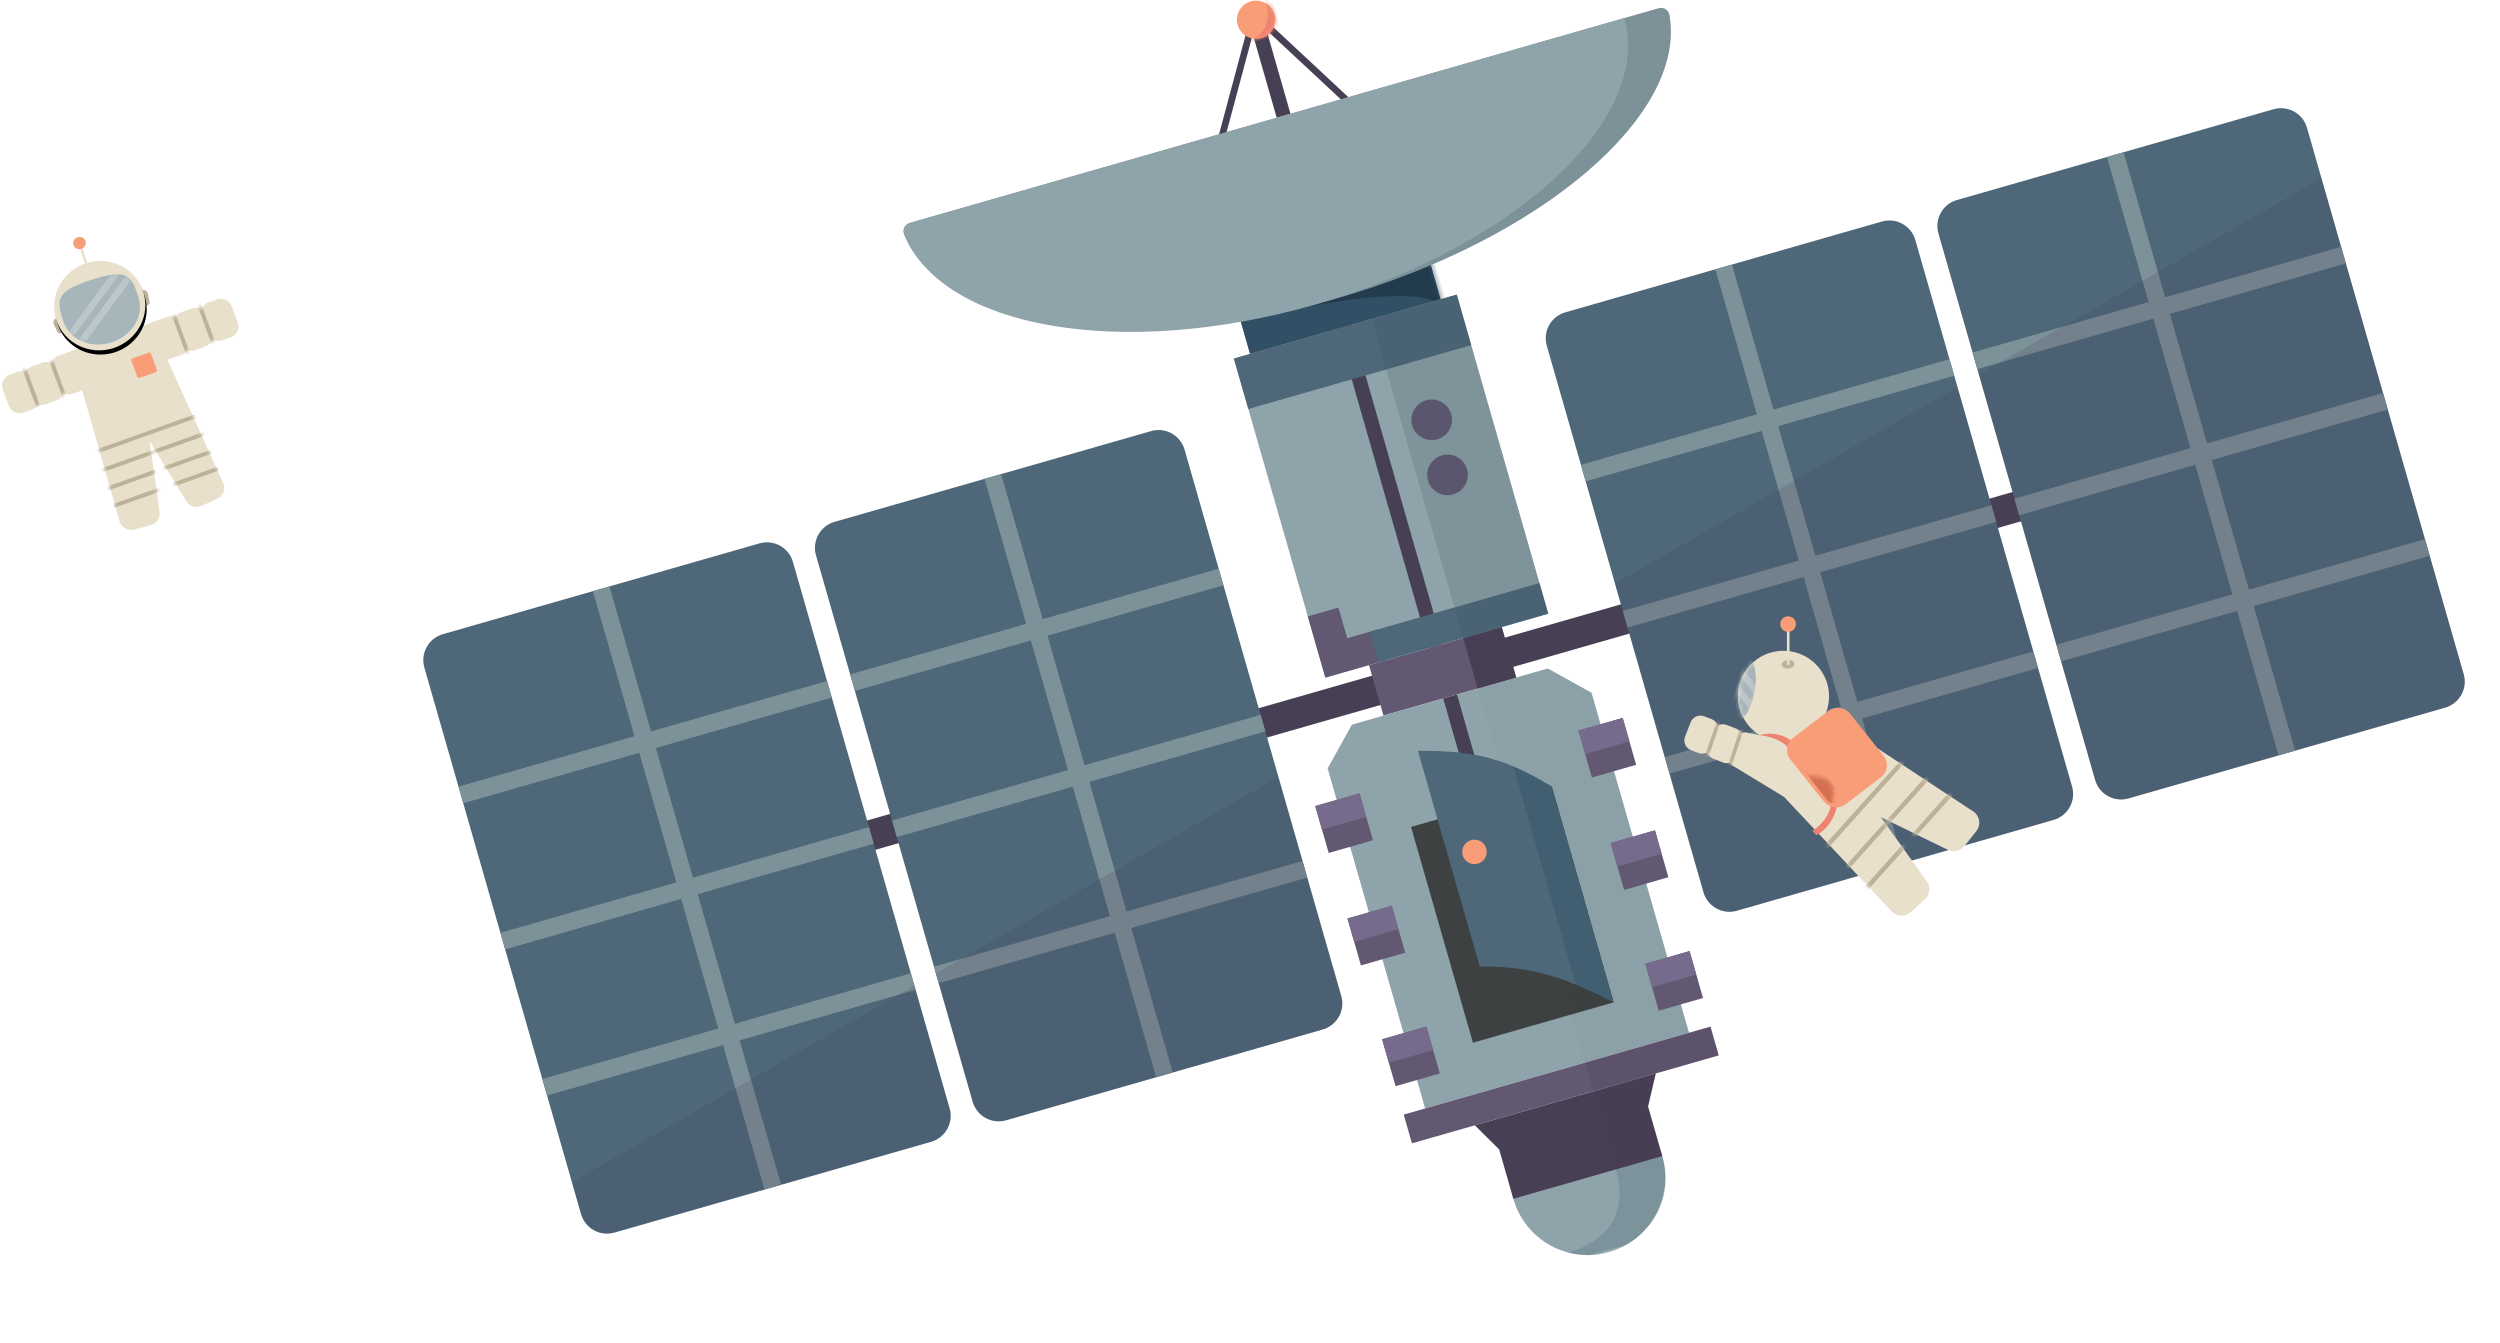 <?xml version="1.0" encoding="UTF-8"?>
<svg viewBox="0 0 566 304" version="1.1" xmlns="http://www.w3.org/2000/svg" xmlns:xlink="http://www.w3.org/1999/xlink">
    <!-- Generator: Sketch 46.2 (44496) - http://www.bohemiancoding.com/sketch -->
    <title>Network Header Image</title>
    <desc>Created with Sketch.</desc>
    <defs>
        <path d="M35.503,35.378 L46.718,46.814 C47.693,47.72 49.185,47.793 50.245,46.987 L53.336,44.634 C54.525,43.729 54.754,42.044 53.851,40.86 L35.284,16.513 L38.135,14.686 C38.622,14.373 38.94,13.895 39.063,13.373 C39.679,13.439 40.32,13.306 40.879,12.949 L42.993,11.593 C43.686,11.149 44.112,10.446 44.231,9.692 C44.95,9.907 45.757,9.822 46.433,9.388 L48.09,8.327 C49.313,7.543 49.666,5.911 48.876,4.699 L46.759,1.454 C45.968,0.242 44.321,-0.108 43.099,0.675 L41.442,1.737 C40.766,2.171 40.357,2.865 40.259,3.603 C39.517,3.402 38.695,3.498 38.002,3.942 L35.887,5.297 C35.35,5.642 34.973,6.143 34.775,6.702 C34.224,6.576 33.623,6.66 33.113,6.987 L29.407,9.362 C29.321,9.659 14.511,19.152 14.249,19.077 L10.997,21.161 C10.291,21.614 9.941,22.413 10.024,23.193 C9.282,22.992 8.461,23.088 7.768,23.532 L5.653,24.887 C5.099,25.243 4.715,25.764 4.522,26.343 C3.972,26.306 3.406,26.434 2.91,26.752 L1.253,27.814 C0.03,28.597 -0.323,30.229 0.467,31.441 L2.584,34.686 C3.374,35.898 5.022,36.249 6.244,35.465 L7.901,34.403 C8.442,34.057 8.812,33.543 8.988,32.974 C9.555,33.003 10.134,32.866 10.644,32.539 L12.759,31.183 C13.526,30.692 13.966,29.883 14.024,29.04 C14.658,29.296 15.404,29.254 16.019,28.86 L18.027,27.573 L32.923,54.557 C33.642,55.859 35.286,56.343 36.605,55.64 L40.039,53.811 C41.216,53.184 41.762,51.805 41.328,50.552 L35.503,35.378 Z" id="path-1"/>
        <path d="M21.674,16.43 C21.674,22.006 17.04,26.527 11.323,26.527 C5.607,26.527 0.972,22.006 0.972,16.43 C0.972,10.853 5.607,6.332 11.323,6.332 C17.04,6.332 21.674,10.853 21.674,16.43" id="path-3"/>
        <filter x="-2.4%" y="-2.5%" width="104.8%" height="109.9%" filterUnits="objectBoundingBox" id="filter-4">
            <feOffset dx="0" dy="1" in="SourceAlpha" result="shadowOffsetOuter1"/>
            <feColorMatrix values="0 0 0 0 0.737   0 0 0 0 0.694   0 0 0 0 0.6  0 0 0 0.203 0" type="matrix" in="shadowOffsetOuter1"/>
        </filter>
        <path d="M17.843,7.258 C17.843,11.571 13.85,15.066 8.924,15.066 C3.998,15.066 0.005,11.571 0.005,7.258 C0.005,2.269 0.005,0.185 8.924,0.185 C17.843,0.185 17.843,2.269 17.843,7.258" id="path-5"/>
        <polygon id="path-7" points="0 297.22 473.48 297.22 473.48 0.616 0 0.616"/>
        <polygon id="path-9" points="0.444 12.022 45.292 12.022 45.292 0.128 0.444 0.128"/>
        <path d="M0.308,4.653 C0.308,7.042 2.245,8.978 4.637,8.978 C7.028,8.978 8.966,7.042 8.966,4.653 C8.966,2.265 7.028,0.328 4.637,0.328 C2.245,0.328 0.308,2.265 0.308,4.653 Z" id="path-11"/>
        <path d="M45.021,20.298 L13.658,38.958 C12.224,39.831 10.355,39.384 9.472,37.956 L7.175,34.243 C6.388,32.97 6.639,31.313 7.769,30.33 L21.899,19.123 L5.42,22.045 C3.962,22.386 2.472,21.622 1.901,20.239 L0.233,16.203 C-0.409,14.651 0.322,12.873 1.868,12.219 L40.081,0.246 C40.081,0.246 48.887,2.997 48.854,3.28 C48.821,3.564 45.021,20.298 45.021,20.298" id="path-13"/>
        <path d="M3.791,12.721 L16.203,9.331 C16.723,9.284 17.176,9.035 17.494,8.668 C17.956,8.978 18.523,9.14 19.116,9.087 L21.369,8.886 C22.108,8.821 22.742,8.436 23.154,7.883 C23.636,8.355 24.313,8.624 25.034,8.56 L26.799,8.402 C28.101,8.286 29.069,7.129 28.95,5.83 L28.632,2.352 C28.513,1.053 27.351,0.086 26.049,0.202 L24.284,0.359 C23.563,0.424 22.946,0.808 22.558,1.357 C22.052,0.886 21.357,0.62 20.619,0.686 L18.367,0.886 C17.794,0.938 17.284,1.181 16.891,1.545 C16.505,1.214 15.992,1.031 15.449,1.079 L3.393,0.022 C3.393,0.022 0.47,1.529 0.434,7.29 C0.398,13.05 3.791,12.721 3.791,12.721 Z" id="path-15"/>
        <path d="M1.391,0.206 C3.2,2.312 4.157,5.137 3.81,8.11 C3.482,10.916 2.054,13.327 0.006,14.962 L0.006,0.206 L1.391,0.206 L1.391,0.206 Z" id="path-17"/>
        <path d="M7.387,8.348 C6.889,12.605 4.859,15.865 2.851,15.631 C0.843,15.398 -0.381,11.758 0.117,7.502 C0.614,3.245 2.645,-0.016 4.652,0.218 C6.66,0.452 7.884,4.092 7.387,8.348" id="path-19"/>
        <path d="M1.263,14.634 C-0.127,13.324 -0.18,11.124 1.156,9.762 L9.711,1.067 C11.048,-0.295 13.294,-0.348 14.684,0.962 L22.009,7.877 C23.399,9.186 23.452,11.386 22.116,12.748 L13.561,21.444 C12.171,22.806 9.979,22.858 8.588,21.549 L1.263,14.634 Z" id="path-21"/>
        <ellipse id="path-23" cx="4.996" cy="5.211" rx="3.85" ry="2.986"/>
    </defs>
    <g id="Product-Pages" stroke="none" stroke-width="1" fill="none" fill-rule="evenodd">
        <g id="Postman-Publishers---Directory" transform="translate(-820, -154)">
            <g id="Network-Header-Image" transform="translate(814, 87)">
                <g id="Group-2" transform="translate(34.5, 152) rotate(13) translate(-34.5, -152) translate(7, 118)">
                    <g id="body" transform="translate(0.598, 11.93)">
                        <mask id="mask-2" fill="white">
                            <use xlink:href="#path-1"/>
                        </mask>
                        <use id="Mask" fill="#E8E0CB" xlink:href="#path-1"/>
                        <path d="M52.248,38.309 L31.109,51.857 L30.613,51.096 L51.752,37.549 L52.248,38.309 Z M49.878,34.884 L28.739,48.433 L28.243,47.672 L49.382,34.124 L49.878,34.884 Z M47.553,31.251 L26.414,44.799 L25.918,44.038 L47.057,30.49 L47.553,31.251 Z M45.582,27.256 L24.443,40.804 L23.947,40.043 L45.086,26.495 L45.582,27.256 Z M45.087,10.45 L44.32,10.942 L39.101,2.942 L39.869,2.451 L45.087,10.45 Z M39.926,13.937 L39.159,14.429 L33.94,6.43 L34.708,5.938 L39.926,13.937 Z M14.986,29.921 L14.219,30.413 L9.001,22.414 L9.768,21.922 L14.986,29.921 Z M9.564,33.217 L8.797,33.709 L3.579,25.709 L4.346,25.217 L9.564,33.217 Z" id="Combined-Shape" fill="#BCB199" mask="url(#mask-2)"/>
                        <path d="M33.316,19.819 L30.063,21.903 C29.866,22.03 29.602,21.974 29.474,21.778 L27.371,18.554 C27.243,18.358 27.299,18.097 27.497,17.97 L30.751,15.885 C30.948,15.759 31.211,15.815 31.339,16.01 L33.442,19.235 C33.57,19.431 33.513,19.692 33.316,19.819" id="Fill-73" fill="#F99D78" mask="url(#mask-2)"/>
                    </g>
                    <g id="Head" transform="translate(16.664, 17.341) rotate(-31) translate(-16.664, -17.341) translate(5.305, 3.92)">
                        <path d="M1.705,19.642 L0.871,19.642 C0.614,19.642 0.397,19.456 0.365,19.207 L0.114,17.281 C0.028,16.622 0.555,16.039 1.235,16.039 L1.705,19.642 Z" id="Left-Ear" fill="#BCB199"/>
                        <path d="M20.942,19.642 L21.776,19.642 C22.032,19.642 22.249,19.456 22.281,19.207 L22.532,17.281 C22.618,16.622 22.092,16.039 21.411,16.039 L20.942,19.642 Z" id="Right-Ear" fill="#BCB199"/>
                        <g id="Antenna" transform="translate(9.92, 0)">
                            <polygon id="Fill-28" fill="#E7DFCA" points="1.171 8.619 1.679 8.619 1.679 1.354 1.171 1.354"/>
                            <path d="M2.849,1.522 C2.849,2.289 2.212,2.911 1.425,2.911 C0.639,2.911 0.001,2.289 0.001,1.522 C0.001,0.755 0.639,0.133 1.425,0.133 C2.212,0.133 2.849,0.755 2.849,1.522" id="Fill-30" fill="#F69D79"/>
                        </g>
                        <g>
                            <use fill="black" fill-opacity="1" filter="url(#filter-4)" xlink:href="#path-3"/>
                            <use fill="#E8E0CB" fill-rule="evenodd" xlink:href="#path-3"/>
                        </g>
                        <g id="Shield" transform="translate(2.399, 10.097)">
                            <mask id="mask-6" fill="white">
                                <use xlink:href="#path-5"/>
                            </mask>
                            <use id="Mask" fill="#A7B6BA" xlink:href="#path-5"/>
                            <polygon id="Fill-15" fill-opacity="0.25" fill="#FEFEFE" mask="url(#mask-6)" points="2.51 13.687 1.612 12.494 17.122 1.393 18.02 2.586"/>
                            <polygon id="Fill-18" fill-opacity="0.25" fill="#FEFEFE" mask="url(#mask-6)" points="0.725 11.387 -0.172 10.194 15.338 -0.907 16.235 0.286"/>
                        </g>
                    </g>
                </g>
                <path d="M62.973,161.066 C62.973,189.952 72.474,248.566 150.474,248.566" id="Path-3" stroke="#FFFFFF" stroke-width="2" stroke-linecap="round" stroke-linejoin="round" stroke-dasharray="5,10" transform="translate(106.724, 204.816) rotate(-29) translate(-106.724, -204.816) "/>
                <g id="Large-Satellite" transform="translate(326.889, 208.554) rotate(-376) translate(-326.889, -208.554) translate(89.889, 59.554)">
                    <g id="Page-1">
                        <g id="Group-28" transform="translate(0, 0.164)">
                            <path d="M223.853,32.917 C223.658,32.917 223.465,32.845 223.313,32.7 C223.001,32.402 222.991,31.909 223.288,31.597 L238.39,6.455 C238.689,6.143 239.183,6.132 239.495,6.43 C239.806,6.728 239.817,7.221 239.519,7.533 L224.417,32.675 C224.263,32.835 224.058,32.917 223.853,32.917 Z" id="Fill-1" fill="#473F54"/>
                            <path d="M255.568,32.917 C255.362,32.917 255.157,32.835 255.003,32.675 L239.901,7.533 C239.603,7.221 239.614,6.728 239.926,6.43 C240.237,6.132 240.731,6.143 241.03,6.455 L256.132,31.597 C256.43,31.909 256.419,32.402 256.107,32.7 C255.956,32.845 255.762,32.917 255.568,32.917" id="Fill-3" fill="#473F54"/>
                            <mask id="mask-8" fill="white">
                                <use xlink:href="#path-7"/>
                            </mask>
                            <g id="Clip-6"/>
                            <polygon id="Fill-5" fill="#625872" mask="url(#mask-8)" points="217.531 79.891 262.379 79.891 262.379 67.997 217.531 67.997"/>
                            <polygon id="Fill-7" fill="#325065" mask="url(#mask-8)" points="217.531 79.891 262.379 79.891 262.379 67.997 217.531 67.997"/>
                            <g id="Group-10" mask="url(#mask-8)">
                                <g transform="translate(217.087, 67.869)">
                                    <mask id="mask-10" fill="white">
                                        <use xlink:href="#path-9"/>
                                    </mask>
                                    <g id="Clip-9" stroke="none" fill="none"/>
                                    <path d="M-3.38,3.477 C-3.38,3.477 45.292,4.808 45.292,14.203 C45.292,21.614 47.7,14.203 47.7,14.203 L47.7,-1.399 L-3.38,3.477 Z" id="Fill-8" stroke="none" fill="#223C4E" fill-rule="evenodd" mask="url(#mask-10)"/>
                                </g>
                            </g>
                            <polygon id="Fill-11" fill="#473F54" mask="url(#mask-8)" points="83.453 163.886 395.781 163.886 395.781 156.988 83.453 156.988"/>
                            <path d="M239.634,262.178 C249.321,262.178 257.172,270.023 257.172,279.699 C257.172,289.376 249.321,297.22 239.634,297.22 C229.948,297.22 222.096,289.376 222.096,279.699 C222.096,270.023 229.948,262.178 239.634,262.178" id="Fill-12" fill="#8FA4AA" mask="url(#mask-8)"/>
                            <polygon id="Fill-13" fill="#625872" mask="url(#mask-8)" points="223.99 166.384 255.244 166.384 255.244 154.49 223.99 154.49"/>
                            <polygon id="Fill-14" fill="#8FA4AA" mask="url(#mask-8)" points="270.693 254.481 270.693 174.388 262.681 166.383 216.553 166.383 208.54 174.388 208.54 254.481"/>
                            <polygon id="Fill-15" fill="#3D545E" opacity="0.2" mask="url(#mask-8)" points="262.681 166.384 246.178 166.384 246.178 254.482 270.694 254.482 270.694 174.388"/>
                            <polygon id="Fill-16" fill="#473F54" mask="url(#mask-8)" points="238.061 29.61 241.308 29.61 241.308 4.02 238.061 4.02"/>
                            <polygon id="Fill-17" fill="#8FA4AA" mask="url(#mask-8)" points="213.708 154.49 266.203 154.49 266.203 79.341 213.708 79.341"/>
                            <polygon id="Fill-18" fill="#473F54" mask="url(#mask-8)" points="238.061 154.49 241.308 154.49 241.308 79.341 238.061 79.341"/>
                            <polygon id="Fill-19" fill="#4E687A" mask="url(#mask-8)" points="213.708 91.235 266.203 91.235 266.203 79.341 213.708 79.341"/>
                            <path d="M252.944,109.616 C255.484,109.616 257.544,107.559 257.544,105.02 C257.544,102.483 255.484,100.425 252.944,100.425 C250.403,100.425 248.343,102.483 248.343,105.02 C248.343,107.559 250.403,109.616 252.944,109.616" id="Fill-20" fill="#625872" mask="url(#mask-8)"/>
                            <path d="M252.944,122.592 C255.484,122.592 257.544,120.534 257.544,117.996 C257.544,115.458 255.484,113.401 252.944,113.401 C250.403,113.401 248.343,115.458 248.343,117.996 C248.343,120.534 250.403,122.592 252.944,122.592" id="Fill-21" fill="#625872" mask="url(#mask-8)"/>
                            <polygon id="Fill-22" fill="#625872" mask="url(#mask-8)" points="228.148 147.277 228.148 154.489 213.707 154.489 213.707 140.064 220.927 140.064 220.927 147.277"/>
                            <polygon id="Fill-23" fill="#4E687A" mask="url(#mask-8)" points="226.155 154.49 266.203 154.49 266.203 147.277 226.155 147.277"/>
                            <polygon id="Fill-24" fill="#473F54" mask="url(#mask-8)" points="238.061 182.603 241.308 182.603 241.308 166.384 238.061 166.384"/>
                            <path d="M328.027,29.61 C329.152,29.61 330.064,30.571 329.953,31.69 C327.68,54.51 288.195,72.678 239.82,72.678 C191.444,72.678 151.96,54.51 149.687,31.69 C149.575,30.571 150.487,29.61 151.612,29.61 L328.027,29.61 Z" id="Fill-25" fill="#7D9199" mask="url(#mask-8)"/>
                            <path d="M319.904,29.61 C319.904,53.396 281.798,72.677 234.791,72.677 C189.156,72.677 151.91,54.505 149.774,31.681 C149.67,30.566 150.579,29.61 151.701,29.61 L319.904,29.61 Z" id="Fill-26" fill="#8FA4AA" mask="url(#mask-8)"/>
                            <path d="M241.453,3.046 C243.636,4.022 244.613,6.58 243.636,8.761 C242.66,10.941 240.098,11.918 237.916,10.942 C235.733,9.966 234.755,7.407 235.732,5.227 C236.709,3.046 239.271,2.07 241.453,3.046" id="Fill-27" fill="#F99D78" mask="url(#mask-8)"/>
                        </g>
                        <g id="Group-31" transform="translate(235.048, 2.504)">
                            <mask id="mask-12" fill="white">
                                <use xlink:href="#path-11"/>
                            </mask>
                            <g id="Clip-30"/>
                            <path d="M7.549,-1.724 C8.966,4.654 6.26,9.794 -1.312,8.979 C-9.466,8.101 13.783,23.884 13.783,23.884 L13.783,3.874 L7.549,-1.724 Z" id="Fill-29" fill="#ED8370" mask="url(#mask-12)"/>
                        </g>
                        <g id="Group-77" transform="translate(0, 78.954)">
                            <polygon id="Fill-32" fill="#282828" opacity="0.8" points="223.042 164.365 256.19 164.365 256.19 113.544 223.042 113.544"/>
                            <path d="M256.191,164.365 L256.191,113.544 C248.557,105.45 243.128,101.242 229.283,97.411 L229.283,148.231 C241.107,151.383 248.109,156.773 256.191,164.365" id="Fill-34" fill="#4E687A"/>
                            <path d="M235.287,120.167 C236.819,120.167 238.061,121.407 238.061,122.938 C238.061,124.469 236.819,125.709 235.287,125.709 C233.756,125.709 232.514,124.469 232.514,122.938 C232.514,121.407 233.756,120.167 235.287,120.167" id="Fill-35" fill="#F99D78"/>
                            <path d="M249.087,158.164 C251.463,160.035 253.78,162.1 256.19,164.365 L256.19,113.545 C253.712,110.916 251.464,108.7 249.087,106.77 L249.087,158.164 Z" id="Fill-36" fill="#325065" opacity="0.428"/>
                            <polygon id="Fill-37" fill="#625872" points="203.492 182.463 275.741 182.463 275.741 175.691 203.492 175.691"/>
                            <polygon id="Fill-38" fill="#473F54" points="260.926 182.463 218.308 182.463 222.096 189.235 222.096 200.858 257.172 200.858 257.172 189.235 257.137 189.235"/>
                            <polygon id="Fill-39" fill="#625872" points="203.492 168.997 213.921 168.997 213.921 157.945 203.492 157.945"/>
                            <polygon id="Fill-40" fill="#766B8C" points="203.492 163.471 213.921 163.471 213.921 157.945 203.492 157.945"/>
                            <polygon id="Fill-41" fill="#625872" points="265.479 168.997 275.908 168.997 275.908 157.945 265.479 157.945"/>
                            <polygon id="Fill-42" fill="#766B8C" points="265.479 163.471 275.908 163.471 275.908 157.945 265.479 157.945"/>
                            <polygon id="Fill-43" fill="#625872" points="203.492 140.554 213.921 140.554 213.921 129.503 203.492 129.503"/>
                            <polygon id="Fill-44" fill="#766B8C" points="203.492 135.028 213.921 135.028 213.921 129.503 203.492 129.503"/>
                            <polygon id="Fill-45" fill="#625872" points="265.479 140.554 275.908 140.554 275.908 129.503 265.479 129.503"/>
                            <polygon id="Fill-46" fill="#766B8C" points="265.479 135.028 275.908 135.028 275.908 129.503 265.479 129.503"/>
                            <polygon id="Fill-47" fill="#625872" points="203.492 114.073 213.921 114.073 213.921 103.022 203.492 103.022"/>
                            <polygon id="Fill-48" fill="#766B8C" points="203.492 108.548 213.921 108.548 213.921 103.022 203.492 103.022"/>
                            <polygon id="Fill-49" fill="#625872" points="265.479 114.073 275.908 114.073 275.908 103.022 265.479 103.022"/>
                            <polygon id="Fill-50" fill="#766B8C" points="265.479 108.548 275.908 108.548 275.908 103.022 265.479 103.022"/>
                            <path d="M363.296,11.176 C366.675,11.176 369.415,13.913 369.415,17.289 L369.415,146.004 C369.415,149.379 366.675,152.116 363.296,152.116 L288.726,152.116 C285.347,152.116 282.609,149.379 282.609,146.004 L282.609,17.289 C282.609,13.913 285.347,11.176 288.726,11.176 L363.296,11.176 Z" id="Fill-51" fill="#4E687A"/>
                            <polygon id="Fill-52" fill="#7D9199" points="324.059 152.116 327.963 152.116 327.963 11.177 324.059 11.177"/>
                            <polygon id="Fill-53" fill="#7D9199" points="282.609 118.084 369.415 118.084 369.415 114.183 282.609 114.183"/>
                            <polygon id="Fill-54" fill="#7D9199" points="282.609 83.662 369.415 83.662 369.415 79.761 282.609 79.761"/>
                            <polygon id="Fill-55" fill="#7D9199" points="282.609 49.239 369.415 49.239 369.415 45.339 282.609 45.339"/>
                            <path d="M455.538,11.176 C458.916,11.176 461.656,13.913 461.656,17.289 L461.656,146.004 C461.656,149.379 458.916,152.116 455.538,152.116 L380.968,152.116 C377.589,152.116 374.85,149.379 374.85,146.004 L374.85,17.289 C374.85,13.913 377.589,11.176 380.968,11.176 L455.538,11.176 Z" id="Fill-56" fill="#4E687A"/>
                            <polygon id="Fill-57" fill="#7D9199" points="416.301 152.116 420.205 152.116 420.205 11.177 416.301 11.177"/>
                            <polygon id="Fill-58" fill="#7D9199" points="374.85 118.084 461.656 118.084 461.656 114.183 374.85 114.183"/>
                            <polygon id="Fill-59" fill="#7D9199" points="374.85 83.662 461.656 83.662 461.656 79.761 374.85 79.761"/>
                            <polygon id="Fill-60" fill="#7D9199" points="374.85 49.239 461.656 49.239 461.656 45.339 374.85 45.339"/>
                            <path d="M98.938,11.176 C102.317,11.176 105.056,13.913 105.056,17.289 L105.056,146.004 C105.056,149.379 102.317,152.116 98.938,152.116 L24.368,152.116 C20.989,152.116 18.25,149.379 18.25,146.004 L18.25,17.289 C18.25,13.913 20.989,11.176 24.368,11.176 L98.938,11.176 Z" id="Fill-61" fill="#4E687A"/>
                            <polygon id="Fill-62" fill="#7D9199" points="59.701 152.116 63.606 152.116 63.606 11.177 59.701 11.177"/>
                            <polygon id="Fill-63" fill="#7D9199" points="18.25 118.084 105.056 118.084 105.056 114.183 18.25 114.183"/>
                            <polygon id="Fill-64" fill="#7D9199" points="18.25 83.662 105.056 83.662 105.056 79.761 18.25 79.761"/>
                            <polygon id="Fill-65" fill="#7D9199" points="18.25 49.239 105.056 49.239 105.056 45.339 18.25 45.339"/>
                            <path d="M191.18,11.176 C194.558,11.176 197.297,13.913 197.297,17.289 L197.297,146.004 C197.297,149.379 194.558,152.116 191.18,152.116 L116.609,152.116 C113.23,152.116 110.491,149.379 110.491,146.004 L110.491,17.289 C110.491,13.913 113.23,11.176 116.609,11.176 L191.18,11.176 Z" id="Fill-66" fill="#4E687A"/>
                            <polygon id="Fill-67" fill="#7D9199" points="151.942 152.116 155.847 152.116 155.847 11.177 151.942 11.177"/>
                            <polygon id="Fill-68" fill="#7D9199" points="110.491 118.084 197.297 118.084 197.297 114.183 110.491 114.183"/>
                            <polygon id="Fill-69" fill="#7D9199" points="110.491 83.662 197.297 83.662 197.297 79.761 110.491 79.761"/>
                            <polygon id="Fill-70" fill="#7D9199" points="110.491 49.239 197.297 49.239 197.297 45.339 110.491 45.339"/>
                            <polygon id="Fill-71" fill="#3D545E" opacity="0.2" points="246.179 75.699 266.203 75.699 266.203 0.55 246.179 0.55"/>
                            <polygon id="Fill-72" fill="#473F54" points="246.179 87.593 255.244 87.593 255.244 75.699 246.179 75.699"/>
                            <polygon id="Fill-73" fill="#473F54" opacity="0.2" points="275.741 175.691 246.179 175.691 246.179 182.463 260.926 182.463 275.741 182.463"/>
                            <polygon id="Fill-74" fill="#473F54" opacity="0.2" points="260.926 182.463 246.178 182.463 246.178 200.909 257.172 200.909 257.172 189.235"/>
                            <path d="M257.173,200.909 L246.179,200.909 C246.179,200.909 247.569,215.95 230.637,215.95 C230.637,215.95 234.069,218.429 239.635,218.429 C247.152,218.429 257.173,212.936 257.173,200.909" id="Fill-75" fill="#325065" opacity="0.2"/>
                            <polygon id="Fill-76" fill="#000000" points="0 142.985 0 142.985 0 173.149"/>
                        </g>
                        <g id="Group-86" transform="translate(17.96, 107.818)" fill="#473F54" opacity="0.2">
                            <path d="M351.454,23.027 L264.648,44.433 L264.648,117.141 C264.648,120.515 267.387,123.252 270.766,123.252 L345.336,123.252 C348.715,123.252 351.454,120.515 351.454,117.141 L351.454,23.027" id="Fill-78"/>
                            <path d="M443.695,0.282 L356.889,21.687 L356.889,117.141 C356.889,120.515 359.629,123.252 363.007,123.252 L437.578,123.252 C440.956,123.252 443.695,120.515 443.695,117.141 L443.695,0.282" id="Fill-80"/>
                            <path d="M87.096,88.216 L0.29,109.621 L0.29,117.14 C0.29,120.515 3.028,123.252 6.407,123.252 L80.978,123.252 C84.357,123.252 87.096,120.515 87.096,117.14 L87.096,88.216" id="Fill-82"/>
                            <path d="M179.337,65.47 L92.531,86.875 L92.531,117.14 C92.531,120.516 95.27,123.251 98.648,123.251 L173.22,123.251 C176.598,123.251 179.337,120.516 179.337,117.14 L179.337,65.47" id="Fill-84"/>
                        </g>
                    </g>
                </g>
                <g id="ic-spaceman-flying" transform="translate(421.5, 240) scale(-1, 1) translate(-421.5, -240) translate(368, 188)">
                    <g id="ic-spacemen-planet" transform="translate(53.423, 52.076) rotate(-29) translate(-53.423, -52.076) translate(12.633, 15.145)">
                        <g id="ASTRONAUTS" transform="translate(40.673, 36.759) rotate(13) translate(-40.673, -36.759) translate(5.794, 7.213)">
                            <g id="Group-15" transform="translate(0, 1.733)">
                                <g id="Combined-Shape" transform="translate(-0, 17.458)">
                                    <mask id="mask-14" fill="white">
                                        <use xlink:href="#path-13"/>
                                    </mask>
                                    <use id="Mask" fill="#E8E0CB" xlink:href="#path-13"/>
                                    <path d="M21.936,37.069 L21.012,37.516 L6.648,7.901 L7.572,7.454 L21.936,37.069 Z M27.934,34.842 L27.01,35.289 L12.646,5.673 L13.57,5.227 L27.934,34.842 Z M33.55,31.177 L32.626,31.624 L18.263,2.008 L19.187,1.562 L33.55,31.177 Z" fill="#BCB199" mask="url(#mask-14)"/>
                                </g>
                                <path d="M60.884,17.566 C60.223,23.218 55.097,27.266 49.434,26.607 C43.771,25.947 39.715,20.83 40.376,15.178 C41.037,9.525 46.163,5.477 51.826,6.137 C57.489,6.797 61.544,11.914 60.884,17.566" id="Fill-7" fill="#E8E0CB"/>
                                <g id="Fill-16" transform="translate(40.575, 25.464)">
                                    <mask id="mask-16" fill="white">
                                        <use xlink:href="#path-15"/>
                                    </mask>
                                    <use id="Mask" fill="#E8E0CB" xlink:href="#path-15"/>
                                    <path d="M23.431,8.905 L22.605,8.947 L22.158,0.088 L22.984,0.047 L23.431,8.905 Z M17.835,9.629 L17.009,9.664 L16.641,0.801 L17.467,0.767 L17.835,9.629 Z" id="Combined-Shape" fill="#BCB199" mask="url(#mask-16)"/>
                                </g>
                                <path d="M52.921,9.799 C52.676,10.265 51.9,10.341 51.187,9.968 C50.474,9.595 50.095,8.914 50.34,8.447 C50.585,7.981 51.362,7.905 52.074,8.279 C52.787,8.652 53.166,9.333 52.921,9.799" id="Fill-11" fill="#BCB199" transform="translate(51.631, 9.123) rotate(-6) translate(-51.631, -9.123) "/>
                                <polygon id="Fill-13" fill="#E8E0CB" points="51.263 9.168 53.87 0.079 54.438 0.242 51.831 9.33"/>
                            </g>
                            <g id="Group-31" transform="translate(31.914, 26.487)" fill="#ED8370">
                                <path d="M12.479,4.42 C12.479,4.42 14.285,0.448 21.451,1.556 C21.451,1.556 17.194,-1.485 12.216,1.788" id="Fill-21"/>
                                <path d="M2.216,10.255 C2.216,10.255 -0.103,14.179 4.02,19.113 L2.904,19.777 C2.904,19.777 -0.935,16.697 0.489,10.054" id="Fill-23"/>
                            </g>
                            <g id="Group-48" transform="translate(57.074, 11.189)">
                                <mask id="mask-18" fill="white">
                                    <use xlink:href="#path-17"/>
                                </mask>
                                <g id="Clip-47"/>
                                <g id="Group-2" mask="url(#mask-18)">
                                    <mask id="mask-20" fill="white">
                                        <use xlink:href="#path-19"/>
                                    </mask>
                                    <use id="Fill-46" fill="#A6B4B9" xlink:href="#path-19"/>
                                    <polygon id="Fill-15" fill-opacity="0.25" fill="#FEFEFE" mask="url(#mask-20)" points="-1.725 13.155 -2.612 11.974 12.725 0.976 13.613 2.158"/>
                                    <polygon id="Fill-18" fill-opacity="0.25" fill="#FEFEFE" mask="url(#mask-20)" points="-4.106 11.188 -4.994 10.006 10.343 -0.992 11.23 0.19"/>
                                </g>
                            </g>
                            <g id="Group-55" transform="translate(52.284, 0.207)" fill="#F99D78">
                                <path d="M2.987,3.233 C2.244,3.864 1.128,3.774 0.495,3.033 C-0.137,2.291 -0.048,1.177 0.695,0.546 C1.439,-0.086 2.555,0.004 3.187,0.746 C3.82,1.488 3.73,2.601 2.987,3.233" id="Fill-49"/>
                            </g>
                            <g id="backpack" transform="translate(35.305, 28.401) rotate(10) translate(-35.305, -28.401) translate(23.482, 16.878)">
                                <mask id="mask-22" fill="white">
                                    <use xlink:href="#path-21"/>
                                </mask>
                                <use id="Mask" fill="#F99D78" xlink:href="#path-21"/>
                                <rect id="Rectangle-2" fill="#D27051" mask="url(#mask-22)" transform="translate(16.185, 15.296) rotate(44) translate(-16.185, -15.296) " x="14.572" y="7.004" width="3.227" height="16.582" rx="1.614"/>
                                <g id="backpack-window" mask="url(#mask-22)">
                                    <g transform="translate(3.34, 2.978)" id="Group">
                                        <g opacity="0.18">
                                            <ellipse id="Oval" fill="#000000" transform="translate(6.633, 6.778) rotate(-42.572) translate(-6.633, -6.778) " cx="6.633" cy="6.778" rx="5.186" ry="4.086"/>
                                        </g>
                                        <g transform="translate(1.639, 1.567)">
                                            <mask id="mask-24" fill="white">
                                                <use xlink:href="#path-23"/>
                                            </mask>
                                            <use id="Mask" fill="#DBD4C6" transform="translate(4.996, 5.211) rotate(-42.572) translate(-4.996, -5.211) " xlink:href="#path-23"/>
                                            <g opacity="0.5" mask="url(#mask-24)" id="Shape" fill="#FFFFFF">
                                                <g transform="translate(2.639, 1.052)">
                                                    <polygon points="2.085 7.962 1.497 7.91 3.85 0.367 4.438 0.419"/>
                                                    <polygon points="0.909 7.858 0.321 7.805 2.673 0.314 3.261 0.314"/>
                                                </g>
                                            </g>
                                        </g>
                                    </g>
                                </g>
                            </g>
                        </g>
                    </g>
                </g>
                <path d="M410.335,366.423 C437.397,366.423 459.335,344.485 459.335,317.423 C459.335,290.361 437.397,268.423 410.335,268.423" id="Oval" stroke="#FFFFFF" stroke-width="2" stroke-linecap="round" stroke-linejoin="round" stroke-dasharray="5,10" transform="translate(434.835, 317.423) rotate(40) translate(-434.835, -317.423) "/>
            </g>
        </g>
    </g>
</svg>